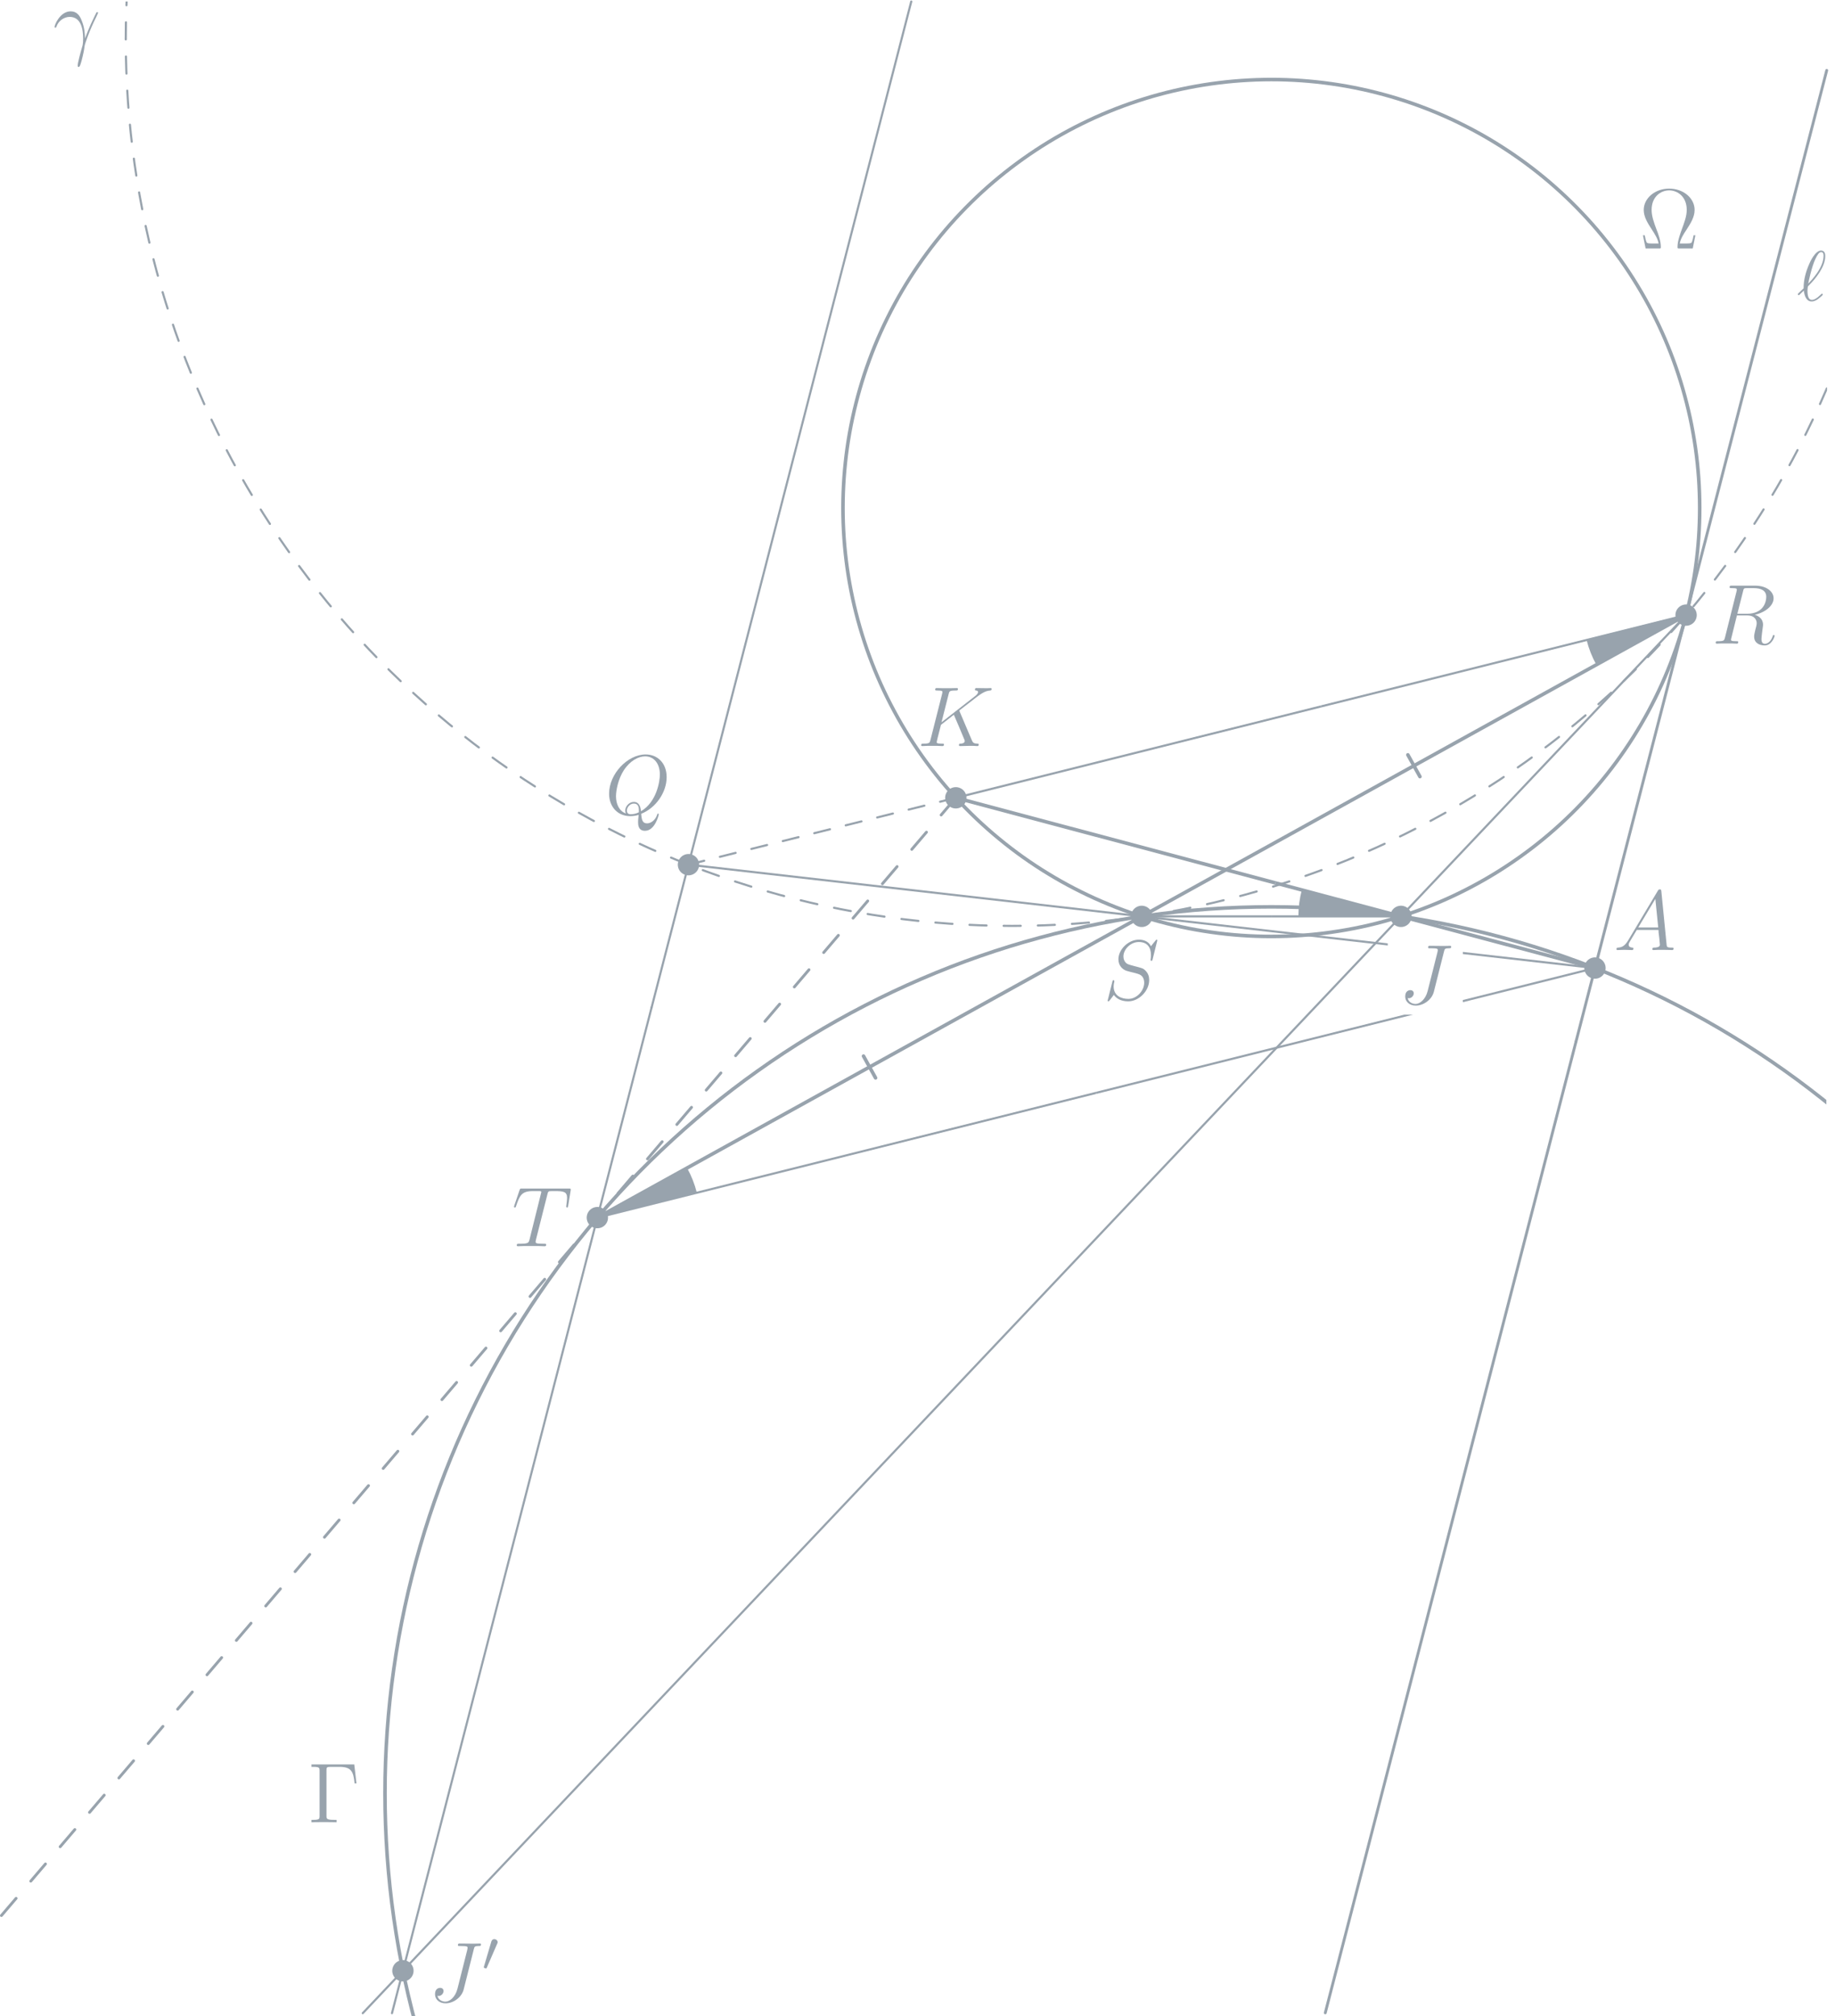 <?xml version="1.0" encoding="UTF-8"?>
<svg xmlns="http://www.w3.org/2000/svg" xmlns:xlink="http://www.w3.org/1999/xlink" width="258.06pt" height="283.46pt" viewBox="0 0 258.06 283.46" version="1.1">
<defs>
<g>
<symbol overflow="visible" id="glyph0-0">
<path style="stroke:none;" d=""/>
</symbol>
<symbol overflow="visible" id="glyph0-1">
<path style="stroke:none;" d="M 6.391 -7.344 C 6.484 -7.703 6.5 -7.812 7.094 -7.812 C 7.281 -7.812 7.406 -7.812 7.406 -8.031 C 7.406 -8.156 7.297 -8.156 7.25 -8.156 C 7.047 -8.156 6.812 -8.141 6.594 -8.141 L 5.938 -8.141 C 5.438 -8.141 4.906 -8.156 4.406 -8.156 C 4.297 -8.156 4.156 -8.156 4.156 -7.953 C 4.156 -7.828 4.25 -7.828 4.25 -7.812 L 4.547 -7.812 C 5.516 -7.812 5.516 -7.719 5.516 -7.547 C 5.516 -7.531 5.516 -7.453 5.469 -7.25 L 4.094 -1.797 C 3.781 -0.578 2.969 0.016 2.406 0.016 C 2 0.016 1.422 -0.172 1.281 -0.812 C 1.328 -0.797 1.391 -0.781 1.438 -0.781 C 1.828 -0.781 2.141 -1.141 2.141 -1.484 C 2.141 -1.672 2.016 -1.922 1.656 -1.922 C 1.453 -1.922 0.938 -1.812 0.938 -1.031 C 0.938 -0.281 1.562 0.25 2.422 0.25 C 3.516 0.25 4.688 -0.578 4.969 -1.703 Z M 6.391 -7.344 "/>
</symbol>
<symbol overflow="visible" id="glyph0-2">
<path style="stroke:none;" d="M 5.094 -0.078 C 7.141 -0.891 8.672 -3.078 8.672 -5.234 C 8.672 -7.203 7.391 -8.422 5.719 -8.422 C 3.156 -8.422 0.578 -5.672 0.578 -2.906 C 0.578 -1.031 1.812 0.25 3.547 0.25 C 3.953 0.25 4.344 0.188 4.734 0.078 C 4.656 0.781 4.656 0.844 4.656 1.078 C 4.656 1.422 4.656 2.312 5.625 2.312 C 7.047 2.312 7.562 0.078 7.562 0.016 C 7.562 -0.062 7.516 -0.109 7.453 -0.109 C 7.391 -0.109 7.359 -0.047 7.328 0.078 C 7.062 0.844 6.438 1.266 5.922 1.266 C 5.312 1.266 5.156 0.844 5.094 -0.078 Z M 2.938 -0.125 C 2 -0.453 1.547 -1.453 1.547 -2.547 C 1.547 -3.375 1.859 -4.969 2.641 -6.188 C 3.531 -7.547 4.703 -8.156 5.641 -8.156 C 6.891 -8.156 7.719 -7.141 7.719 -5.594 C 7.719 -4.703 7.297 -1.75 5.062 -0.438 C 5 -1.047 4.828 -1.75 4.047 -1.75 C 3.391 -1.75 2.844 -1.109 2.844 -0.531 C 2.844 -0.391 2.891 -0.219 2.938 -0.125 Z M 4.75 -0.281 C 4.328 -0.078 3.953 -0.016 3.625 -0.016 C 3.5 -0.016 3.078 -0.016 3.078 -0.531 C 3.078 -0.969 3.5 -1.516 4.047 -1.516 C 4.641 -1.516 4.766 -1.109 4.766 -0.516 C 4.766 -0.438 4.766 -0.344 4.75 -0.281 Z M 4.75 -0.281 "/>
</symbol>
<symbol overflow="visible" id="glyph0-3">
<path style="stroke:none;" d="M 4.516 -1.453 C 4.5 -2.047 4.469 -2.969 4.016 -4.047 C 3.781 -4.641 3.375 -5.266 2.5 -5.266 C 1.031 -5.266 0.234 -3.391 0.234 -3.078 C 0.234 -2.969 0.312 -2.969 0.344 -2.969 C 0.453 -2.969 0.453 -3 0.516 -3.156 C 0.766 -3.891 1.531 -4.484 2.359 -4.484 C 4.016 -4.484 4.25 -2.625 4.25 -1.453 C 4.25 -0.688 4.172 -0.438 4.094 -0.203 C 3.875 0.531 3.484 2.016 3.484 2.359 C 3.484 2.453 3.516 2.562 3.609 2.562 C 3.797 2.562 3.891 2.156 4.031 1.688 C 4.312 0.641 4.391 0.109 4.453 -0.375 C 4.484 -0.656 5.156 -2.625 6.109 -4.5 C 6.188 -4.703 6.359 -5.016 6.359 -5.062 C 6.359 -5.062 6.344 -5.156 6.234 -5.156 C 6.219 -5.156 6.156 -5.156 6.125 -5.109 C 6.109 -5.078 5.688 -4.266 5.328 -3.453 C 5.156 -3.047 4.906 -2.516 4.516 -1.453 Z M 4.516 -1.453 "/>
</symbol>
<symbol overflow="visible" id="glyph0-4">
<path style="stroke:none;" d="M 2.031 -1.328 C 1.609 -0.625 1.203 -0.375 0.641 -0.344 C 0.5 -0.328 0.406 -0.328 0.406 -0.125 C 0.406 -0.047 0.469 0 0.547 0 C 0.766 0 1.297 -0.031 1.516 -0.031 C 1.859 -0.031 2.25 0 2.578 0 C 2.656 0 2.797 0 2.797 -0.234 C 2.797 -0.328 2.703 -0.344 2.625 -0.344 C 2.359 -0.375 2.125 -0.469 2.125 -0.75 C 2.125 -0.922 2.203 -1.047 2.359 -1.312 L 3.266 -2.828 L 6.312 -2.828 C 6.328 -2.719 6.328 -2.625 6.328 -2.516 C 6.375 -2.203 6.516 -0.953 6.516 -0.734 C 6.516 -0.375 5.906 -0.344 5.719 -0.344 C 5.578 -0.344 5.453 -0.344 5.453 -0.125 C 5.453 0 5.562 0 5.625 0 C 5.828 0 6.078 -0.031 6.281 -0.031 L 6.953 -0.031 C 7.688 -0.031 8.219 0 8.219 0 C 8.312 0 8.438 0 8.438 -0.234 C 8.438 -0.344 8.328 -0.344 8.156 -0.344 C 7.5 -0.344 7.484 -0.453 7.453 -0.812 L 6.719 -8.266 C 6.688 -8.516 6.641 -8.531 6.516 -8.531 C 6.391 -8.531 6.328 -8.516 6.219 -8.328 Z M 3.469 -3.172 L 5.875 -7.188 L 6.281 -3.172 Z M 3.469 -3.172 "/>
</symbol>
<symbol overflow="visible" id="glyph0-5">
<path style="stroke:none;" d="M 5.969 -4.828 C 5.969 -4.859 5.922 -4.953 5.922 -5 C 5.922 -5.016 5.922 -5.016 6.125 -5.172 L 7.297 -6.078 C 8.891 -7.328 9.422 -7.75 10.25 -7.812 C 10.328 -7.828 10.453 -7.828 10.453 -8.031 C 10.453 -8.109 10.406 -8.156 10.312 -8.156 C 10.188 -8.156 10.047 -8.141 9.906 -8.141 L 9.453 -8.141 C 9.078 -8.141 8.688 -8.156 8.328 -8.156 C 8.25 -8.156 8.109 -8.156 8.109 -7.953 C 8.109 -7.828 8.188 -7.812 8.266 -7.812 C 8.391 -7.812 8.547 -7.75 8.547 -7.594 C 8.547 -7.344 8.188 -7.062 8.094 -7 L 3.406 -3.344 L 4.406 -7.297 C 4.5 -7.703 4.531 -7.812 5.375 -7.812 C 5.609 -7.812 5.719 -7.812 5.719 -8.047 C 5.719 -8.156 5.594 -8.156 5.531 -8.156 C 5.312 -8.156 5.062 -8.141 4.844 -8.141 L 3.438 -8.141 C 3.219 -8.141 2.953 -8.156 2.734 -8.156 C 2.641 -8.156 2.516 -8.156 2.516 -7.938 C 2.516 -7.812 2.625 -7.812 2.797 -7.812 C 3.531 -7.812 3.531 -7.719 3.531 -7.594 C 3.531 -7.562 3.531 -7.5 3.484 -7.312 L 1.859 -0.891 C 1.75 -0.469 1.734 -0.344 0.891 -0.344 C 0.672 -0.344 0.547 -0.344 0.547 -0.125 C 0.547 0 0.656 0 0.734 0 C 0.953 0 1.188 -0.031 1.422 -0.031 L 2.828 -0.031 C 3.047 -0.031 3.297 0 3.531 0 C 3.625 0 3.75 0 3.75 -0.234 C 3.75 -0.344 3.641 -0.344 3.469 -0.344 C 2.734 -0.344 2.734 -0.438 2.734 -0.562 C 2.734 -0.641 2.812 -0.938 2.859 -1.141 L 3.328 -2.984 L 5.141 -4.406 C 5.484 -3.641 6.125 -2.109 6.609 -0.938 C 6.641 -0.875 6.672 -0.797 6.672 -0.719 C 6.672 -0.359 6.188 -0.344 6.078 -0.344 C 5.969 -0.344 5.859 -0.344 5.859 -0.125 C 5.859 0 5.984 0 6.031 0 C 6.438 0 6.891 -0.031 7.297 -0.031 L 7.875 -0.031 C 8.062 -0.031 8.266 0 8.438 0 C 8.516 0 8.641 0 8.641 -0.234 C 8.641 -0.344 8.531 -0.344 8.422 -0.344 C 7.969 -0.359 7.812 -0.453 7.641 -0.891 Z M 5.969 -4.828 "/>
</symbol>
<symbol overflow="visible" id="glyph0-6">
<path style="stroke:none;" d="M 4.984 -7.297 C 5.062 -7.578 5.078 -7.688 5.266 -7.734 C 5.359 -7.75 5.75 -7.75 6 -7.75 C 7.203 -7.75 7.75 -7.703 7.75 -6.781 C 7.75 -6.594 7.703 -6.141 7.641 -5.703 L 7.625 -5.562 C 7.625 -5.516 7.672 -5.438 7.75 -5.438 C 7.859 -5.438 7.859 -5.5 7.906 -5.688 L 8.25 -7.812 C 8.266 -7.906 8.266 -7.938 8.266 -7.969 C 8.266 -8.109 8.203 -8.109 7.953 -8.109 L 1.422 -8.109 C 1.141 -8.109 1.141 -8.094 1.062 -7.875 L 0.328 -5.719 C 0.328 -5.703 0.281 -5.562 0.281 -5.562 C 0.281 -5.5 0.328 -5.438 0.406 -5.438 C 0.5 -5.438 0.531 -5.484 0.578 -5.641 C 1.078 -7.094 1.328 -7.75 2.922 -7.75 L 3.719 -7.75 C 4 -7.75 4.125 -7.75 4.125 -7.625 C 4.125 -7.594 4.125 -7.562 4.062 -7.344 L 2.469 -0.938 C 2.344 -0.469 2.312 -0.344 1.047 -0.344 C 0.75 -0.344 0.672 -0.344 0.672 -0.125 C 0.672 0 0.797 0 0.859 0 C 1.156 0 1.469 -0.031 1.766 -0.031 L 3.641 -0.031 C 3.938 -0.031 4.25 0 4.547 0 C 4.688 0 4.812 0 4.812 -0.234 C 4.812 -0.344 4.719 -0.344 4.406 -0.344 C 3.328 -0.344 3.328 -0.453 3.328 -0.641 C 3.328 -0.641 3.328 -0.734 3.375 -0.922 Z M 4.984 -7.297 "/>
</symbol>
<symbol overflow="visible" id="glyph0-7">
<path style="stroke:none;" d="M 4.406 -7.344 C 4.5 -7.797 4.547 -7.812 5.016 -7.812 L 5.875 -7.812 C 6.906 -7.812 7.672 -7.5 7.672 -6.578 C 7.672 -5.969 7.359 -4.203 4.953 -4.203 L 3.609 -4.203 Z M 6.062 -4.062 C 7.547 -4.391 8.703 -5.344 8.703 -6.375 C 8.703 -7.297 7.75 -8.156 6.094 -8.156 L 2.859 -8.156 C 2.625 -8.156 2.516 -8.156 2.516 -7.938 C 2.516 -7.812 2.594 -7.812 2.828 -7.812 C 3.531 -7.812 3.531 -7.719 3.531 -7.594 C 3.531 -7.562 3.531 -7.5 3.484 -7.312 L 1.875 -0.891 C 1.766 -0.469 1.75 -0.344 0.922 -0.344 C 0.641 -0.344 0.562 -0.344 0.562 -0.125 C 0.562 0 0.688 0 0.734 0 C 0.938 0 1.188 -0.031 1.422 -0.031 L 2.828 -0.031 C 3.047 -0.031 3.297 0 3.516 0 C 3.609 0 3.734 0 3.734 -0.234 C 3.734 -0.344 3.641 -0.344 3.453 -0.344 C 2.719 -0.344 2.719 -0.438 2.719 -0.562 C 2.719 -0.578 2.719 -0.656 2.75 -0.75 L 3.547 -3.969 L 4.984 -3.969 C 6.125 -3.969 6.328 -3.25 6.328 -2.859 C 6.328 -2.672 6.219 -2.219 6.125 -1.906 C 6 -1.344 5.969 -1.219 5.969 -0.984 C 5.969 -0.141 6.656 0.25 7.453 0.25 C 8.422 0.25 8.844 -0.938 8.844 -1.094 C 8.844 -1.188 8.781 -1.219 8.719 -1.219 C 8.625 -1.219 8.594 -1.141 8.578 -1.047 C 8.281 -0.203 7.797 0.016 7.5 0.016 C 7.203 0.016 7 -0.125 7 -0.656 C 7 -0.938 7.141 -2.031 7.156 -2.094 C 7.219 -2.531 7.219 -2.578 7.219 -2.672 C 7.219 -3.547 6.516 -3.922 6.062 -4.062 Z M 6.062 -4.062 "/>
</symbol>
<symbol overflow="visible" id="glyph0-8">
<path style="stroke:none;" d="M 7.594 -8.312 C 7.594 -8.422 7.5 -8.422 7.484 -8.422 C 7.438 -8.422 7.422 -8.406 7.281 -8.219 C 7.203 -8.141 6.719 -7.516 6.703 -7.5 C 6.312 -8.281 5.516 -8.422 5.016 -8.422 C 3.5 -8.422 2.125 -7.031 2.125 -5.672 C 2.125 -4.781 2.672 -4.25 3.25 -4.047 C 3.375 -4 4.094 -3.812 4.453 -3.734 C 5.062 -3.562 5.219 -3.516 5.469 -3.25 C 5.516 -3.188 5.75 -2.922 5.75 -2.359 C 5.75 -1.25 4.719 -0.094 3.531 -0.094 C 2.547 -0.094 1.453 -0.516 1.453 -1.859 C 1.453 -2.078 1.5 -2.359 1.547 -2.484 C 1.547 -2.516 1.547 -2.578 1.547 -2.609 C 1.547 -2.656 1.531 -2.719 1.438 -2.719 C 1.328 -2.719 1.312 -2.688 1.266 -2.484 L 0.656 -0.031 C 0.656 -0.031 0.609 0.125 0.609 0.141 C 0.609 0.25 0.703 0.25 0.734 0.25 C 0.781 0.25 0.781 0.234 0.938 0.062 L 1.484 -0.656 C 1.766 -0.234 2.391 0.25 3.5 0.25 C 5.047 0.25 6.453 -1.25 6.453 -2.734 C 6.453 -3.234 6.328 -3.688 5.875 -4.125 C 5.625 -4.375 5.422 -4.438 4.312 -4.719 C 3.516 -4.938 3.406 -4.969 3.188 -5.156 C 2.984 -5.359 2.828 -5.656 2.828 -6.062 C 2.828 -7.062 3.844 -8.094 4.984 -8.094 C 6.156 -8.094 6.703 -7.375 6.703 -6.234 C 6.703 -5.922 6.641 -5.609 6.641 -5.562 C 6.641 -5.453 6.734 -5.453 6.781 -5.453 C 6.891 -5.453 6.891 -5.484 6.938 -5.672 Z M 7.594 -8.312 "/>
</symbol>
<symbol overflow="visible" id="glyph1-0">
<path style="stroke:none;" d=""/>
</symbol>
<symbol overflow="visible" id="glyph1-1">
<path style="stroke:none;" d="M 2.109 -3.781 C 2.156 -3.875 2.188 -3.938 2.188 -4.016 C 2.188 -4.281 1.938 -4.453 1.719 -4.453 C 1.406 -4.453 1.312 -4.172 1.281 -4.062 L 0.266 -0.625 C 0.234 -0.531 0.234 -0.516 0.234 -0.5 C 0.234 -0.438 0.281 -0.422 0.359 -0.391 C 0.516 -0.328 0.531 -0.328 0.547 -0.328 C 0.562 -0.328 0.609 -0.328 0.672 -0.469 Z M 2.109 -3.781 "/>
</symbol>
<symbol overflow="visible" id="glyph2-0">
<path style="stroke:none;" d=""/>
</symbol>
<symbol overflow="visible" id="glyph2-1">
<path style="stroke:none;" d="M 7.906 -1.859 L 7.656 -1.859 C 7.594 -1.547 7.531 -1.25 7.438 -0.984 C 7.375 -0.797 7.344 -0.703 6.641 -0.703 L 5.703 -0.703 C 5.844 -1.375 6.188 -1.953 6.688 -2.688 C 7.25 -3.562 7.797 -4.438 7.797 -5.422 C 7.797 -7.078 6.219 -8.422 4.219 -8.422 C 2.219 -8.422 0.641 -7.062 0.641 -5.422 C 0.641 -4.453 1.188 -3.578 1.75 -2.719 C 2.25 -1.938 2.609 -1.375 2.734 -0.703 L 1.797 -0.703 C 1.094 -0.703 1.062 -0.797 1 -0.984 C 0.906 -1.234 0.844 -1.578 0.781 -1.859 L 0.531 -1.859 L 0.906 0 L 2.766 0 C 3.031 0 3.047 0 3.047 -0.219 C 3.047 -1.062 2.672 -2.109 2.422 -2.719 C 2.078 -3.656 1.75 -4.531 1.75 -5.438 C 1.75 -7.281 3.031 -8.172 4.219 -8.172 C 5.406 -8.172 6.688 -7.281 6.688 -5.438 C 6.688 -4.531 6.344 -3.641 6.016 -2.75 C 5.812 -2.172 5.391 -1.078 5.391 -0.234 C 5.391 0 5.422 0 5.688 0 L 7.531 0 Z M 7.906 -1.859 "/>
</symbol>
<symbol overflow="visible" id="glyph2-2">
<path style="stroke:none;" d="M 6.5 -8.141 L 0.484 -8.141 L 0.484 -7.797 L 0.734 -7.797 C 1.594 -7.797 1.625 -7.672 1.625 -7.234 L 1.625 -0.906 C 1.625 -0.469 1.594 -0.344 0.734 -0.344 L 0.484 -0.344 L 0.484 0 C 0.781 -0.031 1.844 -0.031 2.203 -0.031 C 2.625 -0.031 3.672 -0.031 4.016 0 L 4.016 -0.344 L 3.656 -0.344 C 2.625 -0.344 2.594 -0.484 2.594 -0.922 L 2.594 -7.312 C 2.594 -7.703 2.625 -7.797 3.141 -7.797 L 4.422 -7.797 C 6.078 -7.797 6.391 -7.141 6.547 -5.469 L 6.812 -5.469 Z M 6.5 -8.141 "/>
</symbol>
<symbol overflow="visible" id="glyph3-0">
<path style="stroke:none;" d=""/>
</symbol>
<symbol overflow="visible" id="glyph3-1">
<path style="stroke:none;" d="M 0.156 -0.984 C 0.141 -0.953 0.109 -0.922 0.109 -0.891 C 0.109 -0.844 0.172 -0.75 0.234 -0.75 C 0.281 -0.75 0.312 -0.781 0.594 -1.062 C 0.672 -1.141 0.875 -1.328 0.953 -1.406 C 1.047 -0.625 1.328 0.125 2.062 0.125 C 2.469 0.125 2.812 -0.109 3.016 -0.266 C 3.156 -0.359 3.625 -0.75 3.625 -0.844 C 3.625 -0.875 3.594 -0.969 3.516 -0.969 C 3.484 -0.969 3.469 -0.953 3.375 -0.875 C 2.734 -0.25 2.375 -0.094 2.078 -0.094 C 1.641 -0.094 1.469 -0.625 1.469 -1.391 C 1.469 -1.453 1.5 -1.906 1.531 -1.969 C 1.547 -2 1.547 -2.016 1.75 -2.219 C 2.547 -3.016 3.969 -4.703 3.969 -6.25 C 3.969 -6.422 3.969 -7.031 3.375 -7.031 C 2.547 -7.031 1.812 -5.391 1.719 -5.156 C 1.234 -4.062 0.922 -2.906 0.922 -1.719 Z M 1.578 -2.375 C 1.594 -2.5 2.031 -4.703 2.594 -5.875 C 2.859 -6.406 3.078 -6.812 3.391 -6.812 C 3.734 -6.812 3.734 -6.453 3.734 -6.297 C 3.734 -4.625 2.047 -2.875 1.578 -2.375 Z M 1.578 -2.375 "/>
</symbol>
</g>
<clipPath id="clip1">
  <path d="M 160 128 L 225 128 L 225 131.508 L 160 131.508 Z M 205.727 131.508 L 225 131.508 L 225 137 L 205.727 137 Z M 160 131.508 L 195.16 131.508 L 195.16 137 L 160 137 Z M 160 131.508 "/>
</clipPath>
<clipPath id="clip2">
  <path d="M 54 141 L 92 141 L 92 142.664 L 54 142.664 Z M 54 142.664 L 92 142.664 L 92 283.461 L 54 283.461 Z M 54 142.664 "/>
</clipPath>
<clipPath id="clip3">
  <path d="M 91 0 L 129 0 L 129 131.508 L 91 131.508 Z M 91 131.508 L 129 131.508 L 129 142 L 91 142 Z M 91 131.508 "/>
</clipPath>
<clipPath id="clip4">
  <path d="M 143 86 L 238 86 L 238 131.508 L 143 131.508 Z M 205.727 131.508 L 238 131.508 L 238 142.664 L 205.727 142.664 Z M 143 131.508 L 195.16 131.508 L 195.16 142.664 L 143 142.664 Z M 143 142.664 L 238 142.664 L 238 185 L 143 185 Z M 143 142.664 "/>
</clipPath>
<clipPath id="clip5">
  <path d="M 50 184 L 145 184 L 145 283.461 L 50 283.461 Z M 50 184 "/>
</clipPath>
<clipPath id="clip6">
  <path d="M 205.727 135 L 225 135 L 225 142.664 L 205.727 142.664 Z M 154 135 L 195.16 135 L 195.16 142.664 L 154 142.664 Z M 154 142.664 L 225 142.664 L 225 154 L 154 154 Z M 154 142.664 "/>
</clipPath>
<clipPath id="clip7">
  <path d="M 17 0.215 L 256.941 0.215 L 256.941 131 L 17 131 Z M 17 0.215 "/>
</clipPath>
<clipPath id="clip8">
  <path d="M 118 10 L 240 10 L 240 131.508 L 118 131.508 Z M 205.727 131.508 L 240 131.508 L 240 132 L 205.727 132 Z M 118 131.508 L 195.16 131.508 L 195.16 132 L 118 132 Z M 118 131.508 "/>
</clipPath>
<clipPath id="clip9">
  <path d="M 53 127 L 256.844 127 L 256.844 131.508 L 53 131.508 Z M 205.727 131.508 L 256.844 131.508 L 256.844 142.664 L 205.727 142.664 Z M 53 131.508 L 195.16 131.508 L 195.16 142.664 L 53 142.664 Z M 53 142.664 L 256.844 142.664 L 256.844 283.461 L 53 283.461 Z M 53 142.664 "/>
</clipPath>
<clipPath id="clip10">
  <path d="M 186 146 L 222 146 L 222 283.461 L 186 283.461 Z M 186 146 "/>
</clipPath>
<clipPath id="clip11">
  <path d="M 221 9 L 258 9 L 258 131.508 L 221 131.508 Z M 221 131.508 L 258 131.508 L 258 142.664 L 221 142.664 Z M 221 142.664 L 258 142.664 L 258 147 L 221 147 Z M 221 142.664 "/>
</clipPath>
<clipPath id="clip12">
  <path d="M 122 128 L 161 128 L 161 131.508 L 122 131.508 Z M 122 131.508 L 161 131.508 L 161 142.664 L 122 142.664 Z M 122 142.664 L 161 142.664 L 161 151 L 122 151 Z M 122 142.664 "/>
</clipPath>
<clipPath id="clip13">
  <path d="M 0 111 L 135 111 L 135 131.508 L 0 131.508 Z M 0 131.508 L 135 131.508 L 135 142.664 L 0 142.664 Z M 0 142.664 L 135 142.664 L 135 270 L 0 270 Z M 0 142.664 "/>
</clipPath>
<clipPath id="clip14">
  <path d="M 179 123 L 225 123 L 225 131.508 L 179 131.508 Z M 205.727 131.508 L 225 131.508 L 225 137 L 205.727 137 Z M 179 131.508 L 195.16 131.508 L 195.16 137 L 179 137 Z M 179 131.508 "/>
</clipPath>
<clipPath id="clip15">
  <path d="M 227 125 L 236 125 L 236 131.469 L 227 131.469 Z M 227 131.469 L 236 131.469 L 236 134 L 227 134 Z M 227 131.469 "/>
</clipPath>
</defs>
<g id="surface1">
<path style="fill:none;stroke-width:29.992;stroke-linecap:round;stroke-linejoin:round;stroke:rgb(59.569%,63.867%,67.772%);stroke-opacity:1;stroke-miterlimit:10;" d="M 968.203 1618.858 L 968.203 1618.858 " transform="matrix(0.1,0,0,-0.1,0,283.46)"/>
<path style="fill:none;stroke-width:29.992;stroke-linecap:round;stroke-linejoin:round;stroke:rgb(59.569%,63.867%,67.772%);stroke-opacity:1;stroke-miterlimit:10;" d="M 566.641 63.663 L 566.641 63.663 " transform="matrix(0.1,0,0,-0.1,0,283.46)"/>
<path style="fill:none;stroke-width:2.999;stroke-linecap:butt;stroke-linejoin:round;stroke:rgb(59.569%,63.867%,67.772%);stroke-opacity:1;stroke-miterlimit:10;" d="M 1605.625 1546.162 L 968.203 1618.858 " transform="matrix(0.1,0,0,-0.1,0,283.46)"/>
<g clip-path="url(#clip1)" clip-rule="nonzero">
<path style="fill:none;stroke-width:2.999;stroke-linecap:butt;stroke-linejoin:round;stroke:rgb(59.569%,63.867%,67.772%);stroke-opacity:1;stroke-miterlimit:10;" d="M 1605.625 1546.162 L 2243.047 1473.506 " transform="matrix(0.1,0,0,-0.1,0,283.46)"/>
</g>
<g clip-path="url(#clip2)" clip-rule="nonzero">
<path style="fill:none;stroke-width:2.999;stroke-linecap:round;stroke-linejoin:round;stroke:rgb(59.569%,63.867%,67.772%);stroke-opacity:1;stroke-miterlimit:10;" d="M 916.406 1418.233 L 551.25 4.014 " transform="matrix(0.1,0,0,-0.1,0,283.46)"/>
</g>
<g clip-path="url(#clip3)" clip-rule="nonzero">
<path style="fill:none;stroke-width:2.999;stroke-linecap:round;stroke-linejoin:round;stroke:rgb(59.569%,63.867%,67.772%);stroke-opacity:1;stroke-miterlimit:10;" d="M 916.406 1418.233 L 1281.523 2832.452 " transform="matrix(0.1,0,0,-0.1,0,283.46)"/>
</g>
<g clip-path="url(#clip4)" clip-rule="nonzero">
<path style="fill:none;stroke-width:2.999;stroke-linecap:butt;stroke-linejoin:round;stroke:rgb(59.569%,63.867%,67.772%);stroke-opacity:1;stroke-miterlimit:10;" d="M 1440.664 986.866 L 2371.172 1969.756 " transform="matrix(0.1,0,0,-0.1,0,283.46)"/>
</g>
<g clip-path="url(#clip5)" clip-rule="nonzero">
<path style="fill:none;stroke-width:2.999;stroke-linecap:round;stroke-linejoin:round;stroke:rgb(59.569%,63.867%,67.772%);stroke-opacity:1;stroke-miterlimit:10;" d="M 1440.664 986.866 L 510.156 4.014 " transform="matrix(0.1,0,0,-0.1,0,283.46)"/>
</g>
<path style="fill:none;stroke-width:2.999;stroke-linecap:round;stroke-linejoin:round;stroke:rgb(59.569%,63.867%,67.772%);stroke-opacity:1;stroke-dasharray:22.799,22.799;stroke-miterlimit:10;" d="M 1344.18 1712.881 L 968.203 1618.858 " transform="matrix(0.1,0,0,-0.1,0,283.46)"/>
<g clip-path="url(#clip6)" clip-rule="nonzero">
<path style="fill:none;stroke-width:2.999;stroke-linecap:butt;stroke-linejoin:round;stroke:rgb(59.569%,63.867%,67.772%);stroke-opacity:1;stroke-miterlimit:10;" d="M 1541.562 1298.037 L 2243.047 1473.506 " transform="matrix(0.1,0,0,-0.1,0,283.46)"/>
</g>
<path style="fill:none;stroke-width:2.999;stroke-linecap:butt;stroke-linejoin:round;stroke:rgb(59.569%,63.867%,67.772%);stroke-opacity:1;stroke-miterlimit:10;" d="M 1541.562 1298.037 L 840.078 1122.608 " transform="matrix(0.1,0,0,-0.1,0,283.46)"/>
<g clip-path="url(#clip7)" clip-rule="nonzero">
<path style="fill:none;stroke-width:2.999;stroke-linecap:round;stroke-linejoin:round;stroke:rgb(59.569%,63.867%,67.772%);stroke-opacity:1;stroke-dasharray:24.024,24.024;stroke-miterlimit:10;" d="M 2669.805 2779.248 C 2669.805 2808.584 2668.789 2837.881 2666.719 2867.178 C 2664.648 2896.436 2661.523 2925.616 2657.422 2954.639 C 2653.281 2983.702 2648.125 3012.569 2641.953 3041.241 C 2635.781 3069.952 2628.633 3098.389 2620.469 3126.553 C 2612.266 3154.756 2603.086 3182.608 2592.969 3210.147 C 2582.812 3237.686 2571.719 3264.834 2559.648 3291.592 C 2547.578 3318.311 2534.609 3344.639 2520.664 3370.459 C 2506.758 3396.28 2491.953 3421.592 2476.25 3446.397 C 2460.547 3471.162 2443.984 3495.381 2426.562 3519.014 C 2409.141 3542.608 2390.898 3565.577 2371.875 3587.92 C 2352.852 3610.225 2333.047 3631.905 2312.461 3652.803 C 2291.914 3673.741 2270.625 3693.936 2248.633 3713.35 C 2226.641 3732.764 2203.984 3751.436 2180.703 3769.248 C 2157.383 3787.061 2133.477 3804.053 2108.984 3820.186 C 2084.453 3836.358 2059.414 3851.592 2033.828 3865.967 C 2008.242 3880.342 1982.188 3893.819 1955.664 3906.319 C 1929.141 3918.858 1902.188 3930.459 1874.844 3941.084 C 1847.461 3951.709 1819.766 3961.358 1791.758 3970.03 C 1763.711 3978.702 1735.391 3986.358 1706.836 3993.037 C 1678.281 3999.717 1649.492 4005.381 1620.508 4010.03 C 1591.523 4014.678 1562.422 4018.272 1533.203 4020.85 C 1503.984 4023.428 1474.688 4024.991 1445.352 4025.498 C 1416.016 4026.045 1386.68 4025.498 1357.383 4023.975 C 1328.086 4022.412 1298.867 4019.834 1269.727 4016.202 C 1240.625 4012.608 1211.641 4007.959 1182.852 4002.295 C 1154.102 3996.631 1125.508 3989.952 1097.188 3982.295 C 1068.867 3974.6 1040.859 3965.928 1013.164 3956.28 C 985.43 3946.631 958.086 3936.006 931.133 3924.405 C 904.18 3912.842 877.656 3900.303 851.602 3886.827 C 825.508 3873.389 799.922 3859.014 774.883 3843.741 C 749.844 3828.506 725.312 3812.334 701.406 3795.342 C 677.5 3778.35 654.18 3760.537 631.523 3741.905 C 608.867 3723.272 586.875 3703.858 565.586 3683.662 C 544.297 3663.467 523.75 3642.53 503.945 3620.889 C 484.141 3599.248 465.078 3576.905 446.875 3553.936 C 428.633 3530.967 411.211 3507.334 394.648 3483.116 C 378.086 3458.936 362.383 3434.131 347.578 3408.819 C 332.734 3383.506 318.828 3357.647 305.82 3331.358 C 292.852 3305.069 280.781 3278.311 269.688 3251.162 C 258.555 3224.014 248.398 3196.475 239.258 3168.584 C 230.078 3140.733 221.914 3112.569 214.727 3084.092 C 207.578 3055.655 201.406 3026.983 196.25 2998.077 C 191.094 2969.209 186.953 2940.147 183.867 2911.006 C 180.742 2881.827 178.672 2852.569 177.656 2823.233 C 176.602 2793.897 176.602 2764.561 177.656 2735.264 C 178.672 2705.928 180.742 2676.67 183.867 2647.491 C 186.953 2618.311 191.094 2589.287 196.25 2560.381 C 201.406 2531.514 207.578 2502.803 214.727 2474.366 C 221.914 2445.928 230.078 2417.764 239.258 2389.873 C 248.398 2362.022 258.555 2334.483 269.688 2307.334 C 280.781 2280.186 292.852 2253.428 305.82 2227.139 C 318.828 2200.811 332.734 2174.991 347.578 2149.678 C 362.383 2124.366 378.086 2099.561 394.648 2075.342 C 411.211 2051.123 428.633 2027.53 446.875 2004.522 C 465.078 1981.553 484.141 1959.248 503.945 1937.608 C 523.75 1915.967 544.297 1895.03 565.586 1874.834 C 586.875 1854.639 608.867 1835.225 631.523 1816.592 C 654.18 1797.959 677.5 1780.108 701.406 1763.116 C 725.312 1746.123 749.844 1729.991 774.883 1714.717 C 799.922 1699.483 825.508 1685.108 851.602 1671.631 C 877.656 1658.194 904.18 1645.655 931.133 1634.053 C 958.086 1622.491 985.43 1611.866 1013.164 1602.217 C 1040.859 1592.569 1068.867 1583.897 1097.188 1576.202 C 1125.508 1568.506 1154.102 1561.866 1182.852 1556.202 C 1211.641 1550.537 1240.625 1545.889 1269.727 1542.256 C 1298.867 1538.662 1328.086 1536.084 1357.383 1534.522 C 1386.68 1532.959 1416.016 1532.452 1445.352 1532.959 C 1474.688 1533.467 1503.984 1535.03 1533.203 1537.608 C 1562.422 1540.225 1591.523 1543.819 1620.508 1548.467 C 1649.492 1553.116 1678.281 1558.78 1706.836 1565.459 C 1735.391 1572.1 1763.711 1579.795 1791.758 1588.467 C 1819.766 1597.139 1847.461 1606.787 1874.844 1617.412 C 1902.188 1628.037 1929.141 1639.639 1955.664 1652.139 C 1982.188 1664.678 2008.242 1678.155 2033.828 1692.491 C 2059.414 1706.866 2084.453 1722.139 2108.984 1738.272 C 2133.477 1754.405 2157.383 1771.397 2180.703 1789.248 C 2203.984 1807.061 2226.641 1825.694 2248.633 1845.147 C 2270.625 1864.561 2291.914 1884.756 2312.461 1905.655 C 2333.047 1926.592 2352.852 1948.233 2371.875 1970.577 C 2390.898 1992.881 2409.141 2015.889 2426.562 2039.483 C 2443.984 2063.077 2460.547 2087.295 2476.25 2112.1 C 2491.953 2136.866 2506.758 2162.217 2520.664 2188.037 C 2534.609 2213.858 2547.578 2240.147 2559.648 2266.905 C 2571.719 2293.623 2582.812 2320.811 2592.969 2348.311 C 2603.086 2375.85 2612.266 2403.741 2620.469 2431.905 C 2628.633 2460.069 2635.781 2488.545 2641.953 2517.217 C 2648.125 2545.889 2653.281 2574.795 2657.422 2603.819 C 2661.523 2632.881 2664.648 2662.061 2666.719 2691.319 C 2668.789 2720.577 2669.805 2749.912 2669.805 2779.248 Z M 2669.805 2779.248 " transform="matrix(0.1,0,0,-0.1,0,283.46)"/>
</g>
<path style="fill:none;stroke-width:2.999;stroke-linecap:butt;stroke-linejoin:round;stroke:rgb(59.569%,63.867%,67.772%);stroke-opacity:1;stroke-miterlimit:10;" d="M 1787.891 1546.162 L 1605.625 1546.162 " transform="matrix(0.1,0,0,-0.1,0,283.46)"/>
<path style="fill:none;stroke-width:2.999;stroke-linecap:butt;stroke-linejoin:round;stroke:rgb(59.569%,63.867%,67.772%);stroke-opacity:1;stroke-miterlimit:10;" d="M 1787.891 1546.162 L 1970.195 1546.162 " transform="matrix(0.1,0,0,-0.1,0,283.46)"/>
<g clip-path="url(#clip8)" clip-rule="nonzero">
<path style="fill:none;stroke-width:4.999;stroke-linecap:round;stroke-linejoin:round;stroke:rgb(59.569%,63.867%,67.772%);stroke-opacity:1;stroke-miterlimit:10;" d="M 2390.312 2120.342 C 2390.312 2134.522 2389.805 2148.702 2388.828 2162.842 C 2387.812 2176.983 2386.328 2191.084 2384.336 2205.147 C 2382.305 2219.17 2379.844 2233.116 2376.875 2246.983 C 2373.867 2260.85 2370.391 2274.6 2366.445 2288.194 C 2362.5 2301.827 2358.086 2315.303 2353.164 2328.623 C 2348.281 2341.905 2342.891 2355.03 2337.07 2367.959 C 2331.25 2380.889 2324.961 2393.584 2318.242 2406.084 C 2311.523 2418.545 2304.336 2430.811 2296.758 2442.764 C 2289.18 2454.756 2281.172 2466.475 2272.734 2477.881 C 2264.336 2489.287 2255.508 2500.381 2246.328 2511.162 C 2237.148 2521.983 2227.539 2532.412 2217.617 2542.53 C 2207.695 2552.647 2197.383 2562.412 2186.758 2571.787 C 2176.133 2581.202 2165.195 2590.186 2153.906 2598.819 C 2142.656 2607.412 2131.094 2615.655 2119.258 2623.428 C 2107.422 2631.241 2095.312 2638.623 2082.969 2645.577 C 2070.586 2652.491 2057.969 2659.014 2045.156 2665.069 C 2032.344 2671.123 2019.336 2676.709 2006.094 2681.866 C 1992.891 2686.983 1979.492 2691.67 1965.938 2695.85 C 1952.383 2700.03 1938.711 2703.741 1924.922 2706.983 C 1911.094 2710.186 1897.188 2712.959 1883.203 2715.186 C 1869.18 2717.412 1855.117 2719.17 1840.977 2720.42 C 1826.875 2721.67 1812.695 2722.412 1798.516 2722.686 C 1784.375 2722.92 1770.195 2722.686 1756.016 2721.905 C 1741.875 2721.162 1727.734 2719.912 1713.672 2718.155 C 1699.609 2716.436 1685.586 2714.17 1671.68 2711.436 C 1657.773 2708.702 1643.945 2705.498 1630.273 2701.787 C 1616.602 2698.077 1603.047 2693.897 1589.648 2689.209 C 1576.25 2684.522 1563.047 2679.405 1550.039 2673.819 C 1536.992 2668.194 1524.18 2662.139 1511.562 2655.655 C 1498.984 2649.131 1486.602 2642.217 1474.492 2634.834 C 1462.383 2627.452 1450.547 2619.639 1438.984 2611.436 C 1427.422 2603.233 1416.172 2594.6 1405.234 2585.616 C 1394.258 2576.592 1383.633 2567.217 1373.359 2557.452 C 1363.086 2547.686 1353.125 2537.569 1343.555 2527.139 C 1333.984 2516.67 1324.766 2505.889 1315.977 2494.756 C 1307.148 2483.662 1298.75 2472.256 1290.742 2460.537 C 1282.734 2448.858 1275.117 2436.866 1267.969 2424.639 C 1260.82 2412.373 1254.102 2399.912 1247.812 2387.178 C 1241.523 2374.483 1235.703 2361.553 1230.312 2348.428 C 1224.961 2335.303 1220.078 2321.983 1215.625 2308.545 C 1211.211 2295.069 1207.266 2281.436 1203.789 2267.686 C 1200.312 2253.936 1197.344 2240.069 1194.844 2226.123 C 1192.344 2212.178 1190.352 2198.116 1188.867 2184.014 C 1187.344 2169.912 1186.367 2155.772 1185.859 2141.592 C 1185.352 2127.452 1185.352 2113.272 1185.859 2099.092 C 1186.367 2084.912 1187.344 2070.772 1188.867 2056.67 C 1190.352 2042.569 1192.344 2028.545 1194.844 2014.561 C 1197.344 2000.616 1200.312 1986.748 1203.789 1972.998 C 1207.266 1959.248 1211.211 1945.655 1215.625 1932.178 C 1220.078 1918.702 1224.961 1905.381 1230.312 1892.256 C 1235.703 1879.131 1241.523 1866.202 1247.812 1853.506 C 1254.102 1840.811 1260.82 1828.311 1267.969 1816.084 C 1275.117 1803.858 1282.734 1791.866 1290.742 1780.147 C 1298.75 1768.467 1307.148 1757.022 1315.977 1745.928 C 1324.766 1734.834 1333.984 1724.053 1343.555 1713.584 C 1353.125 1703.116 1363.086 1692.998 1373.359 1683.233 C 1383.633 1673.506 1394.258 1664.092 1405.234 1655.108 C 1416.172 1646.084 1427.422 1637.452 1438.984 1629.248 C 1450.547 1621.045 1462.383 1613.233 1474.492 1605.889 C 1486.602 1598.506 1498.984 1591.553 1511.562 1585.069 C 1524.18 1578.545 1536.992 1572.491 1550.039 1566.905 C 1563.047 1561.28 1576.25 1556.162 1589.648 1551.475 C 1603.047 1546.827 1616.602 1542.647 1630.273 1538.936 C 1643.945 1535.225 1657.773 1531.983 1671.68 1529.248 C 1685.586 1526.514 1699.609 1524.287 1713.672 1522.53 C 1727.734 1520.772 1741.875 1519.522 1756.016 1518.78 C 1770.195 1518.037 1784.375 1517.764 1798.516 1518.037 C 1812.695 1518.272 1826.875 1519.014 1840.977 1520.264 C 1855.117 1521.514 1869.18 1523.272 1883.203 1525.537 C 1897.188 1527.764 1911.094 1530.498 1924.922 1533.702 C 1938.711 1536.944 1952.383 1540.655 1965.938 1544.834 C 1979.492 1549.053 1992.891 1553.702 2006.094 1558.858 C 2019.336 1563.975 2032.344 1569.561 2045.156 1575.616 C 2057.969 1581.67 2070.586 1588.194 2082.969 1595.147 C 2095.312 1602.061 2107.422 1609.444 2119.258 1617.256 C 2131.094 1625.069 2142.656 1633.272 2153.906 1641.866 C 2165.195 1650.498 2176.133 1659.483 2186.758 1668.897 C 2197.383 1678.272 2207.695 1688.037 2217.617 1698.155 C 2227.539 1708.272 2237.148 1718.741 2246.328 1729.522 C 2255.508 1740.303 2264.336 1751.397 2272.734 1762.803 C 2281.172 1774.248 2289.18 1785.928 2296.758 1797.92 C 2304.336 1809.873 2311.523 1822.139 2318.242 1834.6 C 2324.961 1847.1 2331.25 1859.795 2337.07 1872.725 C 2342.891 1885.655 2348.281 1898.78 2353.164 1912.1 C 2358.086 1925.381 2362.5 1938.858 2366.445 1952.491 C 2370.391 1966.084 2373.867 1979.834 2376.875 1993.702 C 2379.844 2007.569 2382.305 2021.553 2384.336 2035.577 C 2386.328 2049.6 2387.812 2063.702 2388.828 2077.842 C 2389.805 2091.983 2390.312 2106.162 2390.312 2120.342 Z M 2390.312 2120.342 " transform="matrix(0.1,0,0,-0.1,0,283.46)"/>
</g>
<g clip-path="url(#clip9)" clip-rule="nonzero">
<path style="fill:none;stroke-width:4.999;stroke-linecap:round;stroke-linejoin:round;stroke:rgb(59.569%,63.867%,67.772%);stroke-opacity:1;stroke-miterlimit:10;" d="M 3034.375 313.116 C 3034.375 342.452 3033.32 371.748 3031.25 401.045 C 3029.18 430.303 3026.094 459.483 3021.953 488.506 C 3017.852 517.569 3012.695 546.436 3006.523 575.108 C 3000.352 603.819 2993.164 632.256 2985 660.42 C 2976.836 688.623 2967.656 716.475 2957.539 744.014 C 2947.383 771.553 2936.25 798.702 2924.219 825.459 C 2912.148 852.178 2899.141 878.506 2885.234 904.327 C 2871.328 930.147 2856.484 955.459 2840.781 980.264 C 2825.117 1005.03 2808.516 1029.248 2791.133 1052.842 C 2773.711 1076.475 2755.469 1099.444 2736.445 1121.787 C 2717.383 1144.092 2697.578 1165.733 2677.031 1186.67 C 2656.484 1207.608 2635.195 1227.803 2613.203 1247.217 C 2591.211 1266.631 2568.555 1285.303 2545.234 1303.116 C 2521.953 1320.928 2498.008 1337.92 2473.516 1354.053 C 2449.023 1370.186 2423.945 1385.459 2398.398 1399.834 C 2372.812 1414.209 2346.758 1427.647 2320.195 1440.186 C 2293.672 1452.725 2266.719 1464.287 2239.375 1474.912 C 2212.031 1485.577 2184.336 1495.225 2156.289 1503.897 C 2128.281 1512.569 2099.961 1520.225 2071.406 1526.905 C 2042.812 1533.584 2014.023 1539.248 1985.078 1543.897 C 1956.094 1548.506 1926.992 1552.139 1897.734 1554.717 C 1868.516 1557.295 1839.219 1558.858 1809.883 1559.366 C 1780.586 1559.873 1751.211 1559.366 1721.914 1557.803 C 1692.656 1556.28 1663.398 1553.662 1634.297 1550.069 C 1605.195 1546.436 1576.211 1541.827 1547.422 1536.162 C 1518.633 1530.498 1490.078 1523.819 1461.758 1516.123 C 1433.438 1508.467 1405.391 1499.795 1377.695 1490.147 C 1350 1480.498 1322.656 1469.873 1295.703 1458.272 C 1268.75 1446.709 1242.227 1434.17 1216.133 1420.694 C 1190.078 1407.256 1164.492 1392.881 1139.453 1377.608 C 1114.375 1362.334 1089.883 1346.202 1065.977 1329.209 C 1042.031 1312.217 1018.75 1294.405 996.094 1275.772 C 973.438 1257.139 951.445 1237.686 930.156 1217.491 C 908.867 1197.334 888.32 1176.397 868.477 1154.756 C 848.672 1133.116 829.648 1110.772 811.406 1087.803 C 793.203 1064.834 775.781 1041.202 759.18 1016.983 C 742.656 992.764 726.914 967.998 712.109 942.686 C 697.305 917.373 683.359 891.514 670.391 865.225 C 657.383 838.936 645.312 812.178 634.219 785.03 C 623.125 757.881 612.969 730.342 603.789 702.452 C 594.648 674.6 586.484 646.397 579.297 617.959 C 572.109 589.522 565.938 560.85 560.781 531.944 C 555.664 503.077 551.523 474.014 548.398 444.834 C 545.312 415.694 543.242 386.397 542.188 357.1 C 541.172 327.764 541.172 298.428 542.188 269.131 C 543.242 239.795 545.312 210.537 548.398 181.358 C 551.523 152.178 555.664 123.116 560.781 94.248 C 565.938 65.381 572.109 36.67 579.297 8.233 C 586.484 -20.205 594.648 -48.408 603.789 -76.259 C 612.969 -104.111 623.125 -131.65 634.219 -158.798 C 645.312 -185.947 657.383 -212.705 670.391 -239.033 C 683.359 -265.322 697.305 -291.142 712.109 -316.455 C 726.914 -341.806 742.656 -366.572 759.18 -390.791 C 775.781 -415.009 793.203 -438.603 811.406 -461.611 C 829.648 -484.58 848.672 -506.923 868.477 -528.564 C 888.32 -550.205 908.867 -571.103 930.156 -591.298 C 951.445 -611.494 973.438 -630.908 996.094 -649.541 C 1018.75 -668.173 1042.031 -686.025 1065.977 -703.017 C 1089.883 -720.009 1114.375 -736.142 1139.453 -751.416 C 1164.492 -766.65 1190.078 -781.025 1216.133 -794.502 C 1242.227 -807.939 1268.75 -820.478 1295.703 -832.08 C 1322.656 -843.642 1350 -854.267 1377.695 -863.916 C 1405.391 -873.603 1433.438 -882.275 1461.758 -889.931 C 1490.078 -897.627 1518.633 -904.306 1547.422 -909.931 C 1576.211 -915.595 1605.195 -920.244 1634.297 -923.877 C 1663.398 -927.47 1692.656 -930.048 1721.914 -931.611 C 1751.211 -933.173 1780.586 -933.681 1809.883 -933.173 C 1839.219 -932.666 1868.516 -931.103 1897.734 -928.525 C 1926.992 -925.947 1956.094 -922.314 1985.078 -917.666 C 2014.023 -913.017 2042.812 -907.353 2071.406 -900.712 C 2099.961 -894.033 2128.281 -886.337 2156.289 -877.666 C 2184.336 -868.994 2212.031 -859.345 2239.375 -848.72 C 2266.719 -838.095 2293.672 -826.494 2320.195 -813.994 C 2346.758 -801.455 2372.812 -787.978 2398.398 -773.642 C 2423.945 -759.267 2449.023 -743.994 2473.516 -727.861 C 2498.008 -711.728 2521.953 -694.736 2545.234 -676.884 C 2568.555 -659.072 2591.211 -640.439 2613.203 -621.025 C 2635.195 -601.572 2656.484 -581.377 2677.031 -560.478 C 2697.578 -539.541 2717.383 -517.9 2736.445 -495.595 C 2755.469 -473.252 2773.711 -450.283 2791.133 -426.65 C 2808.516 -403.056 2825.117 -378.837 2840.781 -354.033 C 2856.484 -329.267 2871.328 -303.955 2885.234 -278.095 C 2899.141 -252.275 2912.148 -225.986 2924.219 -199.228 C 2936.25 -172.509 2947.383 -145.322 2957.539 -117.822 C 2967.656 -90.283 2976.836 -62.392 2985 -34.228 C 2993.164 -6.064 3000.352 22.413 3006.523 51.084 C 3012.695 79.756 3017.852 108.662 3021.953 137.686 C 3026.094 166.748 3029.18 195.928 3031.25 225.186 C 3033.32 254.444 3034.375 283.78 3034.375 313.116 Z M 3034.375 313.116 " transform="matrix(0.1,0,0,-0.1,0,283.46)"/>
</g>
<g clip-path="url(#clip10)" clip-rule="nonzero">
<path style="fill:none;stroke-width:3.999;stroke-linecap:round;stroke-linejoin:round;stroke:rgb(59.569%,63.867%,67.772%);stroke-opacity:1;stroke-miterlimit:10;" d="M 2216.367 1370.069 L 1863.75 4.483 " transform="matrix(0.1,0,0,-0.1,0,283.46)"/>
</g>
<g clip-path="url(#clip11)" clip-rule="nonzero">
<path style="fill:none;stroke-width:3.999;stroke-linecap:round;stroke-linejoin:round;stroke:rgb(59.569%,63.867%,67.772%);stroke-opacity:1;stroke-miterlimit:10;" d="M 2216.367 1370.069 L 2568.945 2735.616 " transform="matrix(0.1,0,0,-0.1,0,283.46)"/>
</g>
<path style="fill:none;stroke-width:4.999;stroke-linecap:butt;stroke-linejoin:round;stroke:rgb(59.569%,63.867%,67.772%);stroke-opacity:1;stroke-miterlimit:10;" d="M 1988.398 1757.959 L 1605.625 1546.162 " transform="matrix(0.1,0,0,-0.1,0,283.46)"/>
<path style="fill:none;stroke-width:4.999;stroke-linecap:butt;stroke-linejoin:round;stroke:rgb(59.569%,63.867%,67.772%);stroke-opacity:1;stroke-miterlimit:10;" d="M 1988.398 1757.959 L 2371.172 1969.756 " transform="matrix(0.1,0,0,-0.1,0,283.46)"/>
<path style="fill:none;stroke-width:4.999;stroke-linecap:round;stroke-linejoin:round;stroke:rgb(59.569%,63.867%,67.772%);stroke-opacity:1;stroke-miterlimit:10;" d="M 1979.922 1773.272 L 1996.875 1742.647 " transform="matrix(0.1,0,0,-0.1,0,283.46)"/>
<g clip-path="url(#clip12)" clip-rule="nonzero">
<path style="fill:none;stroke-width:4.999;stroke-linecap:butt;stroke-linejoin:round;stroke:rgb(59.569%,63.867%,67.772%);stroke-opacity:1;stroke-miterlimit:10;" d="M 1222.852 1334.366 L 1605.625 1546.162 " transform="matrix(0.1,0,0,-0.1,0,283.46)"/>
</g>
<path style="fill:none;stroke-width:4.999;stroke-linecap:butt;stroke-linejoin:round;stroke:rgb(59.569%,63.867%,67.772%);stroke-opacity:1;stroke-miterlimit:10;" d="M 1222.852 1334.366 L 840.078 1122.608 " transform="matrix(0.1,0,0,-0.1,0,283.46)"/>
<path style="fill:none;stroke-width:4.999;stroke-linecap:round;stroke-linejoin:round;stroke:rgb(59.569%,63.867%,67.772%);stroke-opacity:1;stroke-miterlimit:10;" d="M 1231.328 1319.053 L 1214.375 1349.717 " transform="matrix(0.1,0,0,-0.1,0,283.46)"/>
<g clip-path="url(#clip13)" clip-rule="nonzero">
<path style="fill:none;stroke-width:3.999;stroke-linecap:round;stroke-linejoin:round;stroke:rgb(59.569%,63.867%,67.772%);stroke-opacity:1;stroke-dasharray:31.796,31.796;stroke-miterlimit:10;" d="M 1.992 141.319 L 1344.18 1712.881 " transform="matrix(0.1,0,0,-0.1,0,283.46)"/>
</g>
<g clip-path="url(#clip14)" clip-rule="nonzero">
<path style="fill:none;stroke-width:4.999;stroke-linecap:butt;stroke-linejoin:round;stroke:rgb(59.569%,63.867%,67.772%);stroke-opacity:1;stroke-miterlimit:10;" d="M 1793.633 1593.194 L 2243.047 1473.506 " transform="matrix(0.1,0,0,-0.1,0,283.46)"/>
</g>
<path style="fill:none;stroke-width:4.999;stroke-linecap:butt;stroke-linejoin:round;stroke:rgb(59.569%,63.867%,67.772%);stroke-opacity:1;stroke-miterlimit:10;" d="M 1793.633 1593.194 L 1344.18 1712.881 " transform="matrix(0.1,0,0,-0.1,0,283.46)"/>
<path style="fill:none;stroke-width:2.999;stroke-linecap:butt;stroke-linejoin:round;stroke:rgb(59.569%,63.867%,67.772%);stroke-opacity:1;stroke-miterlimit:10;" d="M 1857.695 1841.319 L 1344.18 1712.881 " transform="matrix(0.1,0,0,-0.1,0,283.46)"/>
<path style="fill:none;stroke-width:2.999;stroke-linecap:butt;stroke-linejoin:round;stroke:rgb(59.569%,63.867%,67.772%);stroke-opacity:1;stroke-miterlimit:10;" d="M 1857.695 1841.319 L 2371.172 1969.756 " transform="matrix(0.1,0,0,-0.1,0,283.46)"/>
<path style="fill:none;stroke-width:29.992;stroke-linecap:round;stroke-linejoin:round;stroke:rgb(59.569%,63.867%,67.772%);stroke-opacity:1;stroke-miterlimit:10;" d="M 2243.047 1473.506 L 2243.047 1473.506 " transform="matrix(0.1,0,0,-0.1,0,283.46)"/>
<path style="fill:none;stroke-width:29.992;stroke-linecap:round;stroke-linejoin:round;stroke:rgb(59.569%,63.867%,67.772%);stroke-opacity:1;stroke-miterlimit:10;" d="M 1344.18 1712.881 L 1344.18 1712.881 " transform="matrix(0.1,0,0,-0.1,0,283.46)"/>
<path style="fill:none;stroke-width:29.992;stroke-linecap:round;stroke-linejoin:round;stroke:rgb(59.569%,63.867%,67.772%);stroke-opacity:1;stroke-miterlimit:10;" d="M 840.078 1122.608 L 840.078 1122.608 " transform="matrix(0.1,0,0,-0.1,0,283.46)"/>
<path style="fill:none;stroke-width:29.992;stroke-linecap:round;stroke-linejoin:round;stroke:rgb(59.569%,63.867%,67.772%);stroke-opacity:1;stroke-miterlimit:10;" d="M 1970.195 1546.162 L 1970.195 1546.162 " transform="matrix(0.1,0,0,-0.1,0,283.46)"/>
<path style="fill:none;stroke-width:29.992;stroke-linecap:round;stroke-linejoin:round;stroke:rgb(59.569%,63.867%,67.772%);stroke-opacity:1;stroke-miterlimit:10;" d="M 2371.172 1969.756 L 2371.172 1969.756 " transform="matrix(0.1,0,0,-0.1,0,283.46)"/>
<path style="fill:none;stroke-width:29.992;stroke-linecap:round;stroke-linejoin:round;stroke:rgb(59.569%,63.867%,67.772%);stroke-opacity:1;stroke-miterlimit:10;" d="M 1605.625 1546.162 L 1605.625 1546.162 " transform="matrix(0.1,0,0,-0.1,0,283.46)"/>
<path style=" stroke:none;fill-rule:nonzero;fill:rgb(59.569%,63.867%,67.772%);fill-opacity:1;" d="M 84.008 171.199 L 97.754 167.762 C 97.453 166.551 96.996 165.402 96.406 164.34 L 84.008 171.199 "/>
<path style="fill:none;stroke-width:4.999;stroke-linecap:butt;stroke-linejoin:round;stroke:rgb(59.569%,63.867%,67.772%);stroke-opacity:1;stroke-miterlimit:10;" d="M 977.539 1156.983 C 974.531 1169.092 969.961 1180.577 964.062 1191.202 " transform="matrix(0.1,0,0,-0.1,0,283.46)"/>
<path style=" stroke:none;fill-rule:nonzero;fill:rgb(59.569%,63.867%,67.772%);fill-opacity:1;" d="M 197.02 128.844 L 183.32 125.195 C 183.012 126.359 182.848 127.582 182.848 128.844 L 197.02 128.844 "/>
<path style="fill:none;stroke-width:4.999;stroke-linecap:butt;stroke-linejoin:round;stroke:rgb(59.569%,63.867%,67.772%);stroke-opacity:1;stroke-miterlimit:10;" d="M 1833.203 1582.647 C 1830.117 1571.006 1828.477 1558.78 1828.477 1546.162 " transform="matrix(0.1,0,0,-0.1,0,283.46)"/>
<path style=" stroke:none;fill-rule:nonzero;fill:rgb(59.569%,63.867%,67.772%);fill-opacity:1;" d="M 237.117 86.484 L 223.367 89.926 C 223.672 91.133 224.129 92.281 224.719 93.348 L 237.117 86.484 "/>
<path style="fill:none;stroke-width:4.999;stroke-linecap:butt;stroke-linejoin:round;stroke:rgb(59.569%,63.867%,67.772%);stroke-opacity:1;stroke-miterlimit:10;" d="M 2233.672 1935.342 C 2236.719 1923.272 2241.289 1911.787 2247.188 1901.123 " transform="matrix(0.1,0,0,-0.1,0,283.46)"/>
<g style="fill:rgb(59.569%,63.867%,67.772%);fill-opacity:1;">
  <use xlink:href="#glyph0-1" x="196.68" y="141.14"/>
</g>
<g style="fill:rgb(59.569%,63.867%,67.772%);fill-opacity:1;">
  <use xlink:href="#glyph0-2" x="85.08" y="114.5"/>
</g>
<g style="fill:rgb(59.569%,63.867%,67.772%);fill-opacity:1;">
  <use xlink:href="#glyph0-1" x="60.24" y="281.42"/>
</g>
<g style="fill:rgb(59.569%,63.867%,67.772%);fill-opacity:1;">
  <use xlink:href="#glyph1-1" x="67.8" y="277.1"/>
</g>
<g style="fill:rgb(59.569%,63.867%,67.772%);fill-opacity:1;">
  <use xlink:href="#glyph0-3" x="7.44" y="6.86"/>
</g>
<g style="fill:rgb(59.569%,63.867%,67.772%);fill-opacity:1;">
  <use xlink:href="#glyph2-1" x="230.52" y="34.94"/>
</g>
<g style="fill:rgb(59.569%,63.867%,67.772%);fill-opacity:1;">
  <use xlink:href="#glyph2-2" x="43.32" y="256.22"/>
</g>
<g style="fill:rgb(59.569%,63.867%,67.772%);fill-opacity:1;">
  <use xlink:href="#glyph3-1" x="252.72" y="42.26"/>
</g>
<g clip-path="url(#clip15)" clip-rule="nonzero">
<g style="fill:rgb(59.569%,63.867%,67.772%);fill-opacity:1;">
  <use xlink:href="#glyph0-4" x="226.92" y="133.58"/>
</g>
</g>
<g style="fill:rgb(59.569%,63.867%,67.772%);fill-opacity:1;">
  <use xlink:href="#glyph0-5" x="129" y="104.9"/>
</g>
<g style="fill:rgb(59.569%,63.867%,67.772%);fill-opacity:1;">
  <use xlink:href="#glyph0-6" x="72" y="175.22"/>
</g>
<g style="fill:rgb(59.569%,63.867%,67.772%);fill-opacity:1;">
  <use xlink:href="#glyph0-7" x="240.72" y="90.5"/>
</g>
<g style="fill:rgb(59.569%,63.867%,67.772%);fill-opacity:1;">
  <use xlink:href="#glyph0-8" x="155.16" y="140.54"/>
</g>
</g>
</svg>
